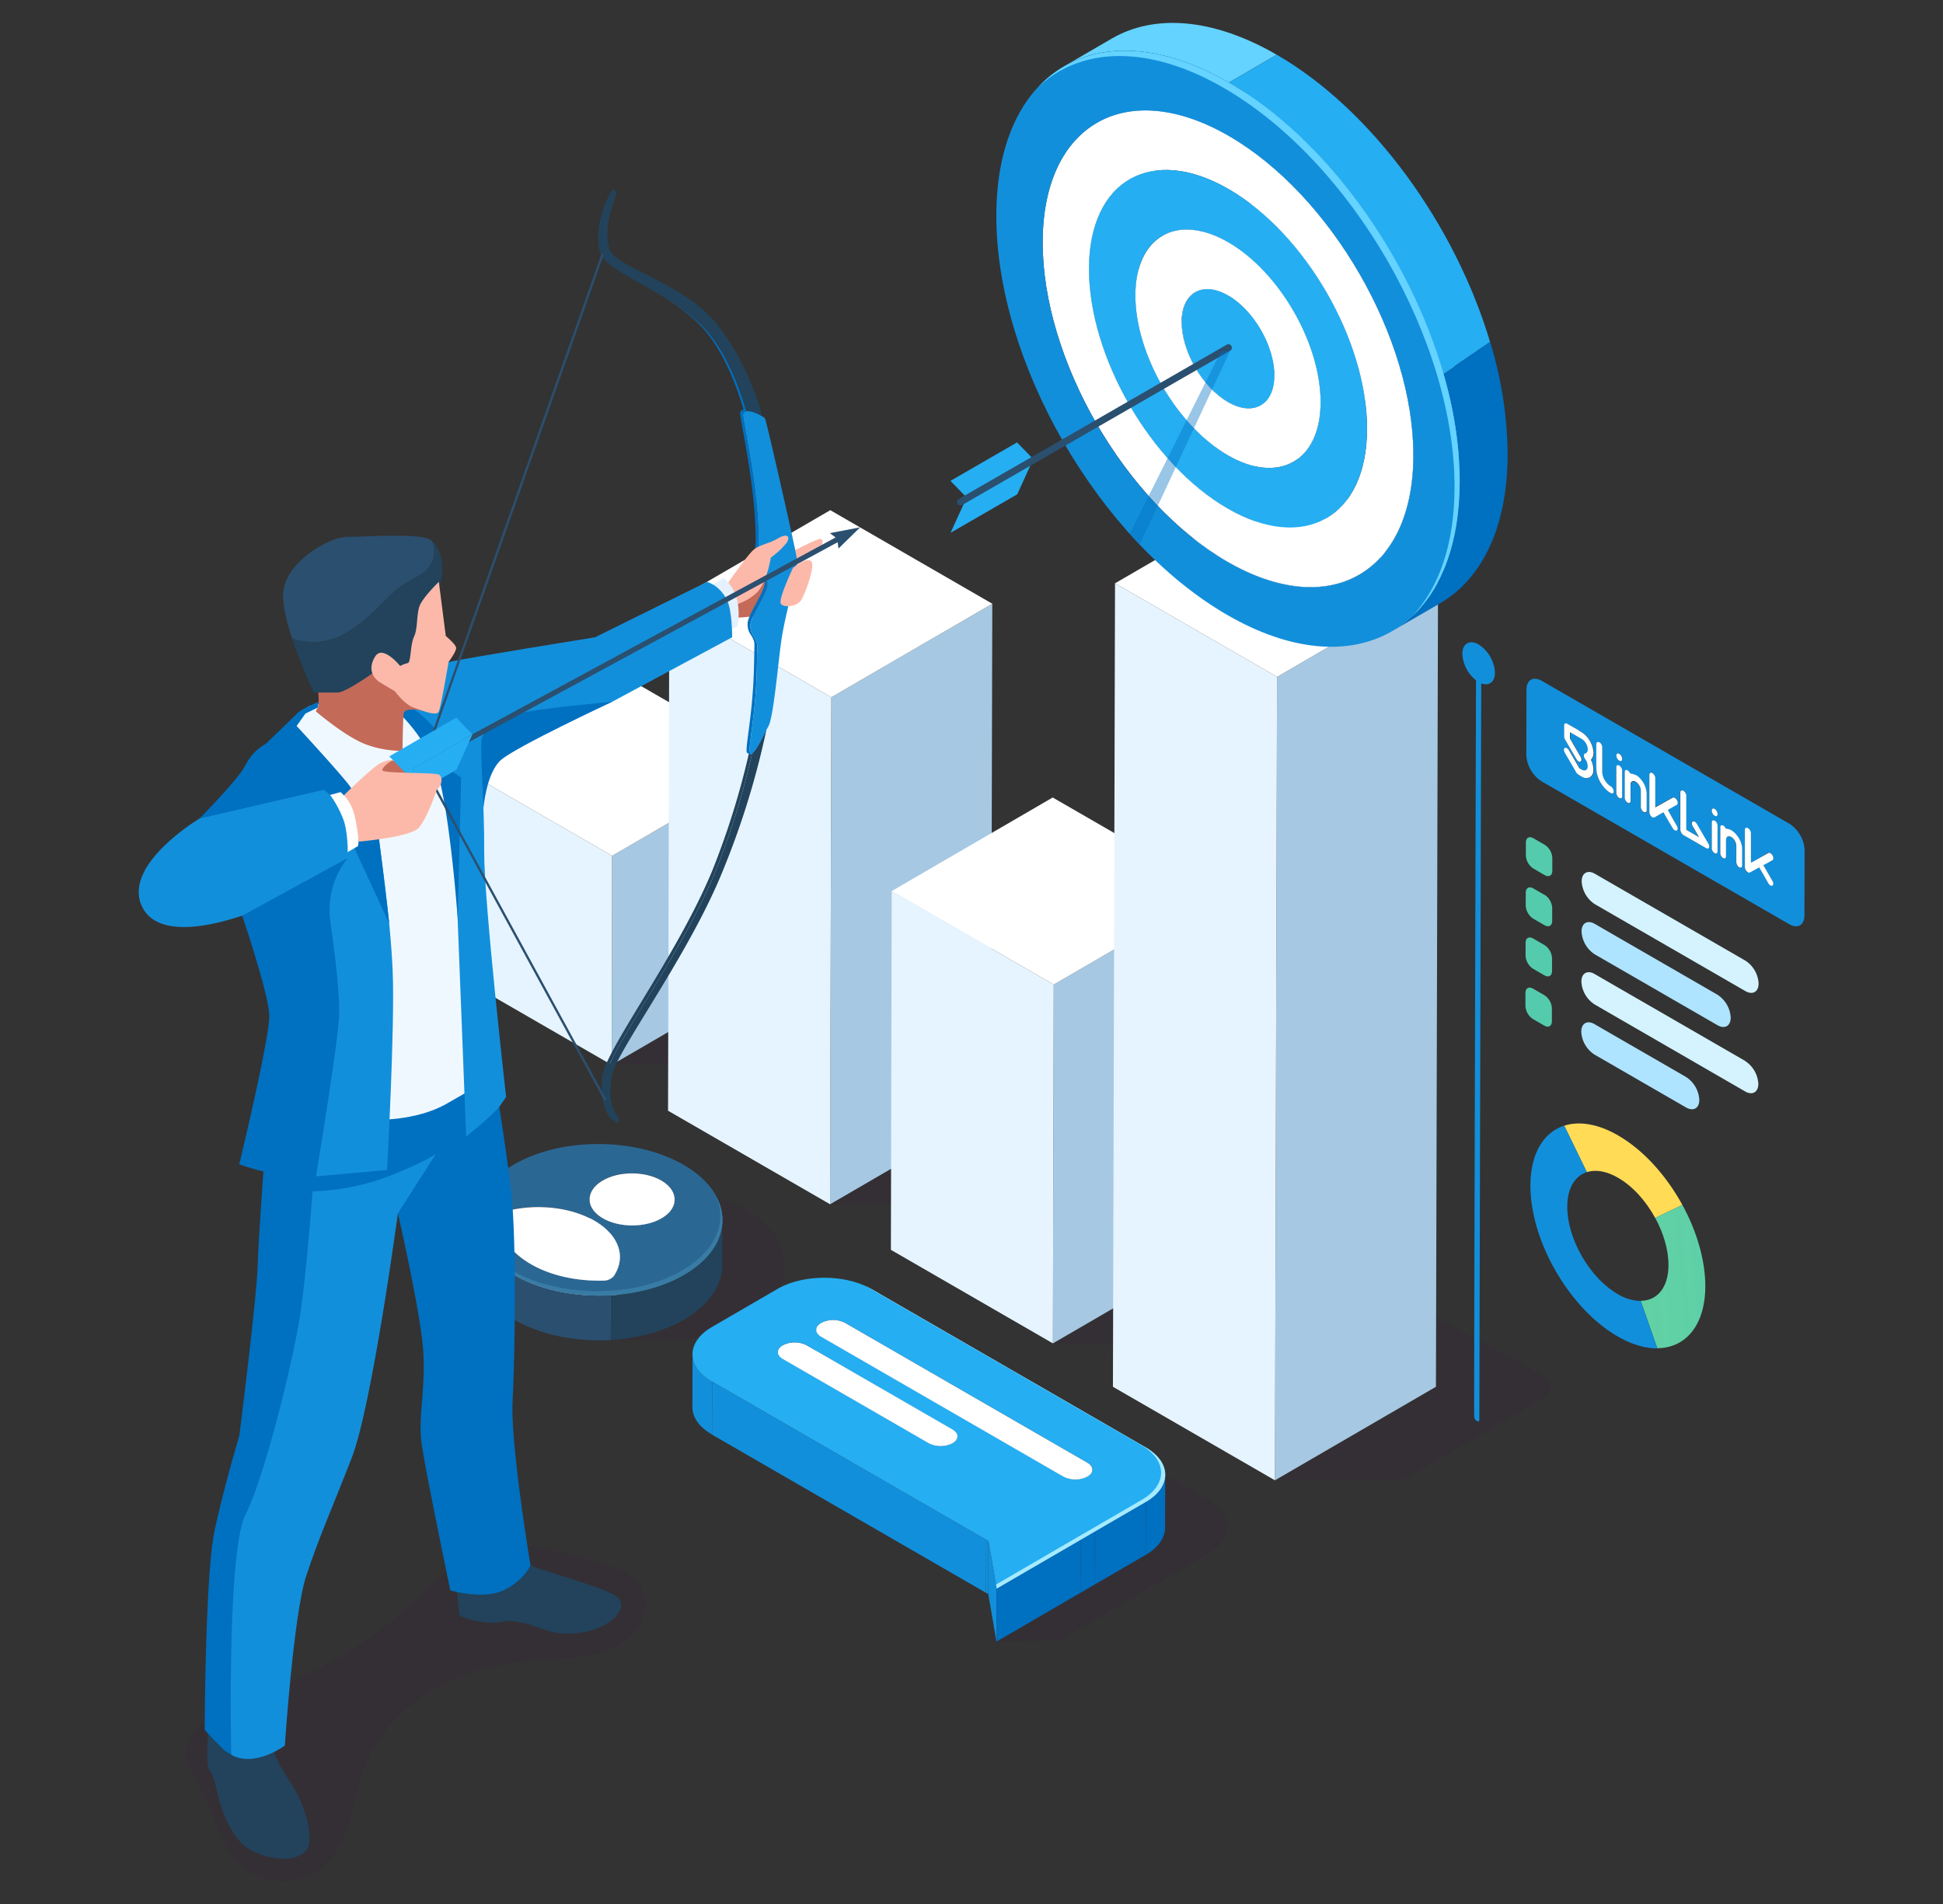 <svg id="Layer_1" data-name="Layer 1" xmlns="http://www.w3.org/2000/svg" xmlns:xlink="http://www.w3.org/1999/xlink" viewBox="0 0 753 738">
  <rect x="0" y="0" width="753" height="738" fill="#333333" stroke="none"/>
  <defs>
    <style>
      .cls-1, .cls-6 {
        fill: #3a273b;
      }

      .cls-1 {
        opacity: 0.25;
      }

      .cls-2 {
        isolation: isolate;
      }

      .cls-3 {
        fill: #a6c8e2;
      }

      .cls-4 {
        fill: #e6f4ff;
      }

      .cls-5 {
        fill: #fff;
      }

      .cls-7 {
        fill: #25aef2;
      }

      .cls-8 {
        fill: #64d3ff;
      }

      .cls-9 {
        fill: #128fdb;
      }

      .cls-10, .cls-11 {
        fill: #0070c0;
      }

      .cls-11 {
        opacity: 0.4;
      }

      .cls-12 {
        fill: #2b4f6f;
      }

      .cls-13 {
        fill: url(#linear-gradient);
      }

      .cls-14 {
        fill: #d4f3ff;
      }

      .cls-15 {
        fill: url(#linear-gradient-2);
      }

      .cls-16 {
        fill: #aee4ff;
      }

      .cls-17 {
        fill: url(#linear-gradient-3);
      }

      .cls-18 {
        fill: url(#linear-gradient-4);
      }

      .cls-19 {
        fill: #ffdb56;
      }

      .cls-20 {
        fill: url(#linear-gradient-5);
      }

      .cls-21 {
        fill: #2b6793;
      }

      .cls-22 {
        fill: #22435b;
      }

      .cls-23 {
        fill: #387ca5;
      }

      .cls-24 {
        fill: #a6eaff;
      }

      .cls-25 {
        fill: #c46a58;
      }

      .cls-26 {
        fill: #fcb9a9;
      }

      .cls-27 {
        fill: #e5f1fe;
      }

      .cls-28 {
        fill: #f0f8ff;
      }
    </style>
    <linearGradient id="linear-gradient" x1="-108.88" y1="332.06" x2="1198.35" y2="332.06" gradientUnits="userSpaceOnUse">
      <stop offset="0" stop-color="#96ea8b"/>
      <stop offset="1" stop-color="#1cb1c8"/>
    </linearGradient>
    <linearGradient id="linear-gradient-2" x1="-108.88" y1="351.48" x2="1198.35" y2="351.48" xlink:href="#linear-gradient"/>
    <linearGradient id="linear-gradient-3" x1="-108.88" y1="370.91" x2="1198.35" y2="370.91" xlink:href="#linear-gradient"/>
    <linearGradient id="linear-gradient-4" x1="-108.88" y1="390.33" x2="1198.35" y2="390.33" xlink:href="#linear-gradient"/>
    <linearGradient id="linear-gradient-5" x1="345.03" y1="521.84" x2="1029.24" y2="460.65" xlink:href="#linear-gradient"/>
  </defs>
  <title>Kaykushal 5</title>
  <g>
    <g>
      <path class="cls-1" d="M468.11,581.06l-106.18-61.3c-10.12-5.85-26.5-5.85-36.56,0l-25.31,14.71c-10.07,5.85-10,15.33.12,21.18l106.17,61.3.34.19-20.53,19.11,24.22-.39,32.52-18.9,5.43-3.16,19.88-11.55C478.29,596.4,478.24,586.91,468.11,581.06Z"/>
      <path class="cls-1" d="M277.67,359.26l-40.61,53.47h42.75l41.87,54h44.05L408,520.66h49.24l36.82,53.07h49.35l55.12-32a4.87,4.87,0,0,0,0-8.43Z"/>
      <g>
        <g class="cls-2">
          <polygon class="cls-3" points="299.61 295.44 299.44 376.48 237.06 412.73 237.22 331.69 299.61 295.44"/>
          <polygon class="cls-4" points="237.22 331.69 237.06 412.73 174.27 376.48 174.43 295.44 237.22 331.69"/>
          <polygon class="cls-5" points="299.61 295.44 237.22 331.69 174.43 295.44 236.81 259.19 299.61 295.44"/>
        </g>
        <g class="cls-2">
          <polygon class="cls-3" points="384.56 233.99 384.07 430.49 321.69 466.74 322.18 270.24 384.56 233.99"/>
          <polygon class="cls-4" points="322.18 270.24 321.69 466.74 258.9 430.49 259.38 233.99 322.18 270.24"/>
          <polygon class="cls-5" points="384.56 233.99 322.18 270.24 259.38 233.99 321.77 197.73 384.56 233.99"/>
        </g>
        <g class="cls-2">
          <polygon class="cls-3" points="470.76 345.34 470.43 484.4 408.05 520.66 408.37 381.6 470.76 345.34"/>
          <polygon class="cls-4" points="408.37 381.6 408.05 520.66 345.26 484.4 345.58 345.35 408.37 381.6"/>
          <polygon class="cls-5" points="470.76 345.34 408.37 381.6 345.58 345.35 407.97 309.09 470.76 345.34"/>
        </g>
        <g class="cls-2">
          <polygon class="cls-3" points="557.3 226.08 556.49 537.48 494.1 573.73 494.92 262.33 557.3 226.08"/>
          <polygon class="cls-4" points="494.92 262.33 494.1 573.73 431.31 537.48 432.12 226.08 494.92 262.33"/>
          <polygon class="cls-5" points="557.3 226.08 494.92 262.33 432.12 226.08 494.51 189.83 557.3 226.08"/>
        </g>
        <g>
          <g class="cls-2">
            <path class="cls-6" d="M422.64,82.9c-.13,45.59,31.92,101.11,71.6,124l-18.56,10.78C436,194.8,404,139.28,404.08,93.69c.06-22.65,8.06-38.59,21-46.08L443.6,36.82C430.7,44.31,422.7,60.25,422.64,82.9Z"/>
            <path class="cls-5" d="M452.07,138.31c9.83,20,25.08,38.08,42.23,48l-18.56,10.78c-17.15-9.9-32.41-27.93-42.23-48Z"/>
            <path class="cls-5" d="M494.3,186.29q2.79,1.61,5.5,2.86l-18.56,10.78q-2.71-1.25-5.5-2.86Z"/>
            <path class="cls-5" d="M499.8,189.15q2.45,1.13,4.83,2L486.07,201.9q-2.38-.84-4.83-2Z"/>
            <path class="cls-6" d="M483.17,157.15a59.28,59.28,0,0,0,11.19,8.51L475.8,176.44a59.28,59.28,0,0,1-11.19-8.51Z"/>
            <path class="cls-6" d="M506.46,170.24,487.91,181a36.4,36.4,0,0,1-12.11-4.59l18.56-10.78A36.39,36.39,0,0,0,506.46,170.24Z"/>
            <path class="cls-5" d="M452.07,138.31,433.51,149.1c-7.22-14.73-11.51-30.56-11.47-45,0-17,6-28.94,15.73-34.56l18.56-10.78c-9.68,5.62-15.68,17.57-15.73,34.56C440.55,107.75,444.84,123.58,452.07,138.31Z"/>
            <path class="cls-6" d="M483.17,157.15l-18.56,10.78c-14.34-13.69-24.67-35.2-24.62-53.51,0-11.33,4-19.29,10.49-23L469,80.6c-6.45,3.74-10.45,11.71-10.49,23C458.5,121.95,468.83,143.45,483.17,157.15Z"/>
            <path class="cls-5" d="M476.51,114c0,11.4,8,25.28,17.9,31L475.86,155.8c-9.92-5.73-17.93-19.61-17.9-31h0L476.51,114Z"/>
            <path class="cls-5" d="M494.42,145c3.72,2.15,7.18,2.84,10,2.27l-18.56,10.78c-2.87.57-6.33-.13-10-2.27Z"/>
            <path class="cls-5" d="M481.43,102.69c-3,1.94-4.9,5.84-4.92,11.31L458,124.78c0-5.47,1.89-9.37,4.92-11.31Z"/>
            <path class="cls-6" d="M494.24,206.92c20,11.52,38,12.6,51.1,5l-18.56,10.78c-13.06,7.58-31.15,6.51-51.1-5Z"/>
            <path class="cls-5" d="M504.63,191.12c10.83,3.83,20.51,3.28,28-1.07l-18.56,10.78c-7.48,4.35-17.17,4.9-28,1.07Z"/>
            <path class="cls-6" d="M506.46,170.24a19.83,19.83,0,0,0,13.44-2.08l-18.56,10.78A19.83,19.83,0,0,1,487.91,181l13.22-7.68,2.67-1.55,1-.61,1-.58A2.38,2.38,0,0,1,506.46,170.24Z"/>
            <path class="cls-5" d="M481.43,102.69c-.49.3-1,.57-1.48.86l-1.47.86-15.6,9.07.32-.19,18.56-10.78Z"/>
            <path class="cls-5" d="M504.46,147.29a8.82,8.82,0,0,0,2.73-1l-18.56,10.78a8.82,8.82,0,0,1-2.73,1l9.28-5.39,2.43-1.41,2.39-1.39,3.4-2A8.33,8.33,0,0,1,504.46,147.29Z"/>
            <path class="cls-6" d="M463.19,113.28l18.56-10.78c3.27-1.9,7.79-1.63,12.78,1.25L476,114.53C471,111.65,466.46,111.38,463.19,113.28Z"/>
            <path class="cls-6" d="M507.2,146.27,488.64,157c3.22-1.87,5.22-5.86,5.24-11.52,0-11.4-8-25.27-17.9-31l18.56-10.78c9.92,5.73,17.93,19.6,17.9,31C512.42,140.41,510.42,144.39,507.2,146.27Z"/>
            <path class="cls-5" d="M476,93.89c19.84,11.45,35.86,39.21,35.8,62s-16.2,32-36,20.54-35.87-39.22-35.8-62S456.2,82.44,476,93.89Zm-.18,61.91c9.92,5.73,18,1.13,18-10.27s-8-25.27-17.9-31-18-1.14-18,10.26,8,25.28,17.9,31"/>
            <path class="cls-5" d="M450.47,91.39,469,80.6c6.53-3.8,15.58-3.26,25.56,2.5L476,93.89C466.05,88.13,457,87.59,450.47,91.39Z"/>
            <path class="cls-5" d="M519.91,168.16l-18.56,10.78c6.45-3.75,10.45-11.72,10.48-23,.06-22.79-16-50.55-35.8-62l18.56-10.78c19.84,11.45,35.86,39.21,35.8,62C530.36,156.44,526.36,164.41,519.91,168.16Z"/>
            <path class="cls-6" d="M532.63,190l-18.56,10.78c9.67-5.62,15.67-17.57,15.72-34.56.1-34.19-23.95-75.83-53.7-93l18.56-10.78c29.75,17.18,53.8,58.82,53.7,93C548.3,172.47,542.3,184.42,532.63,190Z"/>
            <path class="cls-6" d="M437.75,69.5l18.56-10.78c9.8-5.69,23.37-4.89,38.34,3.76L476.09,73.25C461.12,64.61,447.55,63.8,437.75,69.5Z"/>
            <path class="cls-5" d="M476.15,52.61c39.67,22.9,71.73,78.44,71.6,124s-32.4,64-72.07,41.07-71.73-78.43-71.6-124S436.47,29.71,476.15,52.61Zm-.41,144.46c29.75,17.18,54,3.39,54.05-30.81s-23.95-75.83-53.7-93-54-3.39-54.06,30.8,23.95,75.84,53.71,93"/>
            <path class="cls-7" d="M476.09,73.25c29.75,17.18,53.8,58.82,53.7,93s-24.3,48-54.05,30.81-53.8-58.83-53.71-93S446.33,56.07,476.09,73.25Zm-.29,103.18c19.84,11.45,36,2.26,36-20.54s-16-50.55-35.8-62-36-2.26-36,20.53,16,50.56,35.8,62"/>
            <path class="cls-7" d="M476,114.53c9.92,5.73,17.93,19.6,17.9,31s-8.1,16-18,10.27-17.93-19.61-17.9-31S466.06,108.8,476,114.53Z"/>
            <path class="cls-5" d="M425,47.61l18.56-10.78c13.06-7.59,31.15-6.52,51.11,5L476.15,52.61C456.19,41.09,438.1,40,425,47.61Z"/>
            <path class="cls-8" d="M412.32,25.72l18.56-10.78c16.33-9.49,38.94-8.15,63.89,6.26L476.21,32C451.25,17.57,428.64,16.23,412.32,25.72Z"/>
            <path class="cls-5" d="M545.36,211.93,526.8,222.71c12.89-7.49,20.89-23.43,21-46.08.13-45.59-31.93-101.12-71.6-124l18.56-10.78c39.67,22.9,71.73,78.44,71.6,124C566.25,188.5,558.25,204.43,545.36,211.93Z"/>
            <path class="cls-9" d="M476.21,32c49.59,28.63,89.67,98,89.5,155s-40.5,80-90.09,51.34-89.67-98-89.5-155S426.62,3.34,476.21,32Zm-.53,185.73c39.67,22.9,71.94,4.52,72.07-41.07s-31.93-101.12-71.6-124-71.94-4.51-72.07,41.07,31.92,101.11,71.6,124"/>
          </g>
          <g>
            <path class="cls-7" d="M494.77,21.19,476.21,32c37.77,21.81,70,67.27,83.17,112.89l18.09-12.36C564,87.42,532.1,42.75,494.77,21.19Z"/>
            <path class="cls-10" d="M559.38,144.86A151.76,151.76,0,0,1,565.72,187c-.08,28.31-10.08,48.23-26.19,57.6l18.56-10.78c16.12-9.37,26.11-29.29,26.19-57.6a152.88,152.88,0,0,0-6.79-43.72Z"/>
          </g>
          <path class="cls-8" d="M565.72,187c.16-57-39.92-126.4-89.5-155-30.5-17.61-57.49-15.69-73.79,1.65,16.46-15.43,42.5-16.52,71.77.38,49.59,28.63,89.67,98,89.5,155-.06,21.94-6.09,38.84-16.29,49.69C558.83,228,565.65,210.36,565.72,187Z"/>
        </g>
        <g>
          <path class="cls-7" d="M400.44,177.92h0m-6.27-6.46-25.83,14.91,6.27,6.45h0l25.82-14.9-6.27-6.45"/>
          <polyline class="cls-7" points="400.45 177.91 400.44 177.91 374.62 192.82 374.62 192.83 368.4 206.49 394.23 191.58 400.44 177.93 400.44 177.92 400.45 177.91"/>
        </g>
        <g>
          <line class="cls-11" x1="476.08" y1="134.76" x2="372.22" y2="194.56"/>
          <path class="cls-12" d="M475.4,133.6l-91.11,52.46-12.75,7.34a1.34,1.34,0,0,0,1.36,2.32L464,143.26l12.75-7.34a1.34,1.34,0,0,0-1.36-2.32Z"/>
        </g>
        <polygon class="cls-11" points="476.75 135.92 441.65 211.1 437.81 206.92 473.2 136.19 476.75 135.92"/>
      </g>
      <g>
        <path class="cls-9" d="M573.08,249.8c-3.5-2-6.35-.4-6.36,3.62a14.1,14.1,0,0,0,5.3,10.25c0,6.07-.84,281.56-.7,284.93,0,.14,0,.28,0,.41a2.09,2.09,0,0,0,1,1.71c.51.29,1,.21,1-.54,0-8.46.71-284.29.73-285.33,3,1.16,5.3-.51,5.31-4.12a13.92,13.92,0,0,0-6.31-10.94"/>
        <path class="cls-9" d="M664.46,330.64a2.59,2.59,0,0,1-1.08-1.6,1.56,1.56,0,0,1,0-.31v-5c0-1.66,0-3.31,0-5,0-.76.55-1,1.15-.65h0a2.51,2.51,0,0,1,1.1,2q0,4.09,0,8.19c0,.59,0,1.17,0,1.76s-.43,1-1.06.71l-.1-.05m3.28,1.89a2.51,2.51,0,0,1-1.09-1.88q0-4.37,0-8.76c0-.43,0-.85,0-1.29,0-.62.33-.86.81-.76a1.14,1.14,0,0,1,.34.13,2.33,2.33,0,0,1,.89,1.08l0,.05c.5.11,1,.18,1.43.33a4.38,4.38,0,0,1,.84.38,7.49,7.49,0,0,1,2.07,1.89,9.63,9.63,0,0,1,1.89,3.82,6.54,6.54,0,0,1,.18,1.39c0,2.22,0,4.43,0,6.65,0,.7-.56.91-1.14.58a1.82,1.82,0,0,1-.48-.42,2.52,2.52,0,0,1-.64-1.67q0-3.09,0-6.18a4.21,4.21,0,0,0-1.46-3.11,3.27,3.27,0,0,0-.53-.38c-.88-.51-1.69-.31-1.91.62a2.24,2.24,0,0,0-.05.49c0,2.12,0,4.25,0,6.37,0,.82-.5,1-1.13.69l0,0m-40.26-23.25a2.59,2.59,0,0,1-1.14-2.07c0-3.26,0-6.54,0-9.8,0-.53.2-.81.6-.84a1,1,0,0,1,.54.14,2.36,2.36,0,0,1,.72.73,2.12,2.12,0,0,1,.4,1.18c0,1.68,0,3.37,0,5.05v5.06a.65.65,0,0,1-.87.68,1.44,1.44,0,0,1-.25-.12m4.29-9.53c.5.11.94.18,1.4.32a4.17,4.17,0,0,1,.84.37,7.61,7.61,0,0,1,2.05,1.86,9.47,9.47,0,0,1,2,4.27,6.36,6.36,0,0,1,.12,1.14q0,3.22,0,6.4c0,.8-.47,1-1.09.7l-.08,0a2.51,2.51,0,0,1-1.09-1.86q0-3.13,0-6.26a4.33,4.33,0,0,0-2-3.61,1.51,1.51,0,0,0-1.26-.22,1.26,1.26,0,0,0-.74,1.33c0,2.12,0,4.24,0,6.37a.7.7,0,0,1-1.13.66h0a2.45,2.45,0,0,1-1.12-1.94q0-5,0-10c0-.5.32-.82.75-.75a1.06,1.06,0,0,1,.36.13,2.46,2.46,0,0,1,.87,1l.12.2m45.56,38.33a2.14,2.14,0,0,1-.5-.42,2.36,2.36,0,0,1-.67-1.58c0-1.26,0-2.51,0-3.76l0-10.69c0-.76.43-1.08,1.11-.72l.05,0a2.35,2.35,0,0,1,1.1,1.94c0,2.46,0,4.91,0,7.36,0,1.19,0,2.38,0,3.58,0,.1,0,.21,0,.37a.64.64,0,0,0,.17,0c.3-.15.61-.29.9-.46L685,330.6a1,1,0,0,1,1.1-.05l.09.06a2.59,2.59,0,0,1,1,1.81.89.89,0,0,1-.41.88c-.6.33-1.19.68-1.79,1s-1,.53-1.47.79a1.06,1.06,0,0,1-.26,0l1.1,1.89c.85,1.47,1.7,2.93,2.54,4.4.5.87.26,1.9-.41,1.8a1.35,1.35,0,0,1-.49-.17,2.17,2.17,0,0,1-.76-.82l-2.87-5c-.21-.37-.43-.73-.67-1.12a3,3,0,0,0-.32.14l-2,1.12c-.45.25-.9.5-1.36.72a.71.71,0,0,1-.69-.07M627.57,294.8h0a2.44,2.44,0,0,1-1.15-2c0-.72.48-1,1.12-.67h0a2.41,2.41,0,0,1,1.12,2c.06.66-.46,1-1.09.66m36.94,21.32a2.43,2.43,0,0,1-1.11-2,.68.68,0,0,1,1.08-.68l0,0a2.43,2.43,0,0,1,1.15,2c0,.72-.49,1-1.13.65h0m-24.2.57a2.55,2.55,0,0,1-1-1.49,2.36,2.36,0,0,1-.09-.66q0-7.13,0-14.25c0-.81.48-1,1.13-.74l.07,0a2.76,2.76,0,0,1,1.05,1.63,4.89,4.89,0,0,1,0,.65l0,10.55v.43a1.82,1.82,0,0,0,.23-.07l1.09-.61,5.35-3a.83.83,0,0,1,.88,0,1.82,1.82,0,0,1,.32.25,2.55,2.55,0,0,1,.79,1.32c.13.56,0,.94-.28,1.12-1.11.64-2.23,1.27-3.34,1.9a.78.78,0,0,1-.24.06l.11.08c.57,1,1.13,2.06,1.71,3.08s1.25,2.13,1.83,3.22c.37.69.28,1.43-.12,1.64a.81.81,0,0,1-.78-.09,2.22,2.22,0,0,1-.7-.68c-.1-.15-.2-.3-.29-.45-1.06-1.83-2.12-3.65-3.17-5.48a.71.71,0,0,0-.21-.27.2.2,0,0,0-.22,0c-1.09.63-2.18,1.25-3.27,1.87a.86.86,0,0,1-.88-.06m12.14,7a2.67,2.67,0,0,1-1.29-2.24c0-4.77,0-9.55,0-14.33,0-.73.52-1,1.15-.66h0a2.61,2.61,0,0,1,1.09,1.82c0,.17,0,.33,0,.5l0,12.44c0,.38,0,.38.32.56l4.33,2.5.26.15,0-.06-.17-.32-1.73-3c-.15-.25-.31-.49-.46-.74-.47-.79-.53-1.67,0-1.95a.77.77,0,0,1,.73.09,2.53,2.53,0,0,1,.86.93l4,6.86c.16.27.32.54.47.81.59,1.08.26,2-.53,1.81a1.8,1.8,0,0,1-.47-.21l-3.23-1.86-5.38-3.1h0M624,307.24a6.31,6.31,0,0,1-.59-.39,11.2,11.2,0,0,1-2.39-2.49,11.91,11.91,0,0,1-2.26-5.51,18.71,18.71,0,0,1-.09-2c0-1.23,0-2.44,0-3.65,0-1.57,0-3.15,0-4.72,0-.86.5-1,1.09-.78l.08,0a2.53,2.53,0,0,1,1.1,1.85c0,.22,0,.46,0,.67,0,3,0,6,0,9a6.58,6.58,0,0,0,1.39,3.8,6.06,6.06,0,0,0,1.79,1.7,2.51,2.51,0,0,1,1.2,1.73c.14.78-.21,1.29-.82,1.07a3.53,3.53,0,0,1-.54-.26m-12.16-12.1a2.11,2.11,0,0,1-.73-.73l-4.53-7.79a2.06,2.06,0,0,1-.32-1c0-1.49,0-3,0-4.48,0-.68.55-.95,1.14-.6l3,1.71,1.62.93,1.08.63a9.16,9.16,0,0,1,3.12,3.2,9.72,9.72,0,0,1,1.47,4.13,3.9,3.9,0,0,1-.84,3.25c-.09.09-.07.17,0,.35a8.07,8.07,0,0,1,.84,4.12,2.9,2.9,0,0,1-1.21,2.32,2.86,2.86,0,0,1-3,0c-.28-.14-.56-.29-.85-.46s-.7-.42-1-.65a2.38,2.38,0,0,1-.58-.7c-1-1.62-1.88-3.25-2.82-4.87-.51-.88-1-1.75-1.54-2.63s-.52-1.87.14-2a.85.85,0,0,1,.6.13,2.71,2.71,0,0,1,.93,1l3.74,6.48a1.38,1.38,0,0,0,.49.55l.07,0c.32.15.65.37,1,.5a1.29,1.29,0,0,0,1.82-1.11,4.5,4.5,0,0,0-.94-3.17c-.68-1-.66-2,0-2.19s1-.71,1-1.65a5.11,5.11,0,0,0-2.29-3.94l-1.74-1-2.61-1.51c-.21-.12-.27-.09-.27.16,0,.65,0,1.29,0,1.92a1,1,0,0,0,.16.52l3.91,6.72c.58,1,.49,1.93-.21,2a.87.87,0,0,1-.53-.15m81.58,24.12-96-55.4c-3.25-1.88-5.9-.37-5.91,3.37l-.07,25.38a12.94,12.94,0,0,0,5.87,10.17l96,55.4c3.25,1.88,5.9.37,5.91-3.37l.07-25.38a13,13,0,0,0-5.87-10.17"/>
        <path class="cls-5" d="M611.94,283.13l-1.62-.93-3-1.71c-.59-.34-1.13-.07-1.14.6,0,1.49,0,3,0,4.48a2.06,2.06,0,0,0,.32,1l4.53,7.79a2.11,2.11,0,0,0,.73.73.87.87,0,0,0,.53.15c.69-.09.79-1,.21-2l-3.91-6.72a1,1,0,0,1-.16-.52c0-.64,0-1.27,0-1.92,0-.24.06-.28.27-.16l2.61,1.51,1.74,1a5.11,5.11,0,0,1,2.29,3.94c0,.93-.34,1.46-1,1.65s-.7,1.21,0,2.19a4.5,4.5,0,0,1,.94,3.17,1.29,1.29,0,0,1-1.82,1.11c-.32-.13-.65-.34-1-.5l-.07,0a1.38,1.38,0,0,1-.49-.55l-3.74-6.48a2.71,2.71,0,0,0-.93-1,.85.85,0,0,0-.6-.13c-.66.16-.71,1-.14,2s1,1.75,1.54,2.63c.94,1.62,1.87,3.25,2.82,4.87a2.38,2.38,0,0,0,.58.7c.35.23.7.44,1,.65s.57.32.85.46a2.86,2.86,0,0,0,3,0,2.9,2.9,0,0,0,1.21-2.32,8.07,8.07,0,0,0-.84-4.12c-.08-.18-.1-.26,0-.35a3.9,3.9,0,0,0,.84-3.25,9.72,9.72,0,0,0-1.47-4.13,9.16,9.16,0,0,0-3.12-3.2l-1.08-.63"/>
        <path class="cls-5" d="M640.41,299.58l-.07,0c-.65-.3-1.13-.07-1.13.74q0,7.12,0,14.25a2.36,2.36,0,0,0,.09.66,2.55,2.55,0,0,0,1,1.49.86.86,0,0,0,.88.06c1.09-.62,2.19-1.24,3.27-1.87a.2.2,0,0,1,.22,0,.71.71,0,0,1,.21.27c1,1.83,2.11,3.66,3.17,5.48.09.15.19.3.29.45a2.22,2.22,0,0,0,.7.68.81.81,0,0,0,.78.09c.4-.21.49-.94.12-1.64-.58-1.09-1.22-2.14-1.83-3.22s-1.14-2.06-1.71-3.08l-.11-.08a.78.78,0,0,0,.24-.06c1.12-.63,2.23-1.26,3.34-1.9.31-.18.41-.56.28-1.12a2.55,2.55,0,0,0-.79-1.32,1.82,1.82,0,0,0-.32-.25.83.83,0,0,0-.88,0l-5.35,3-1.09.61a1.82,1.82,0,0,1-.23.07v-.43l0-10.55a4.89,4.89,0,0,0,0-.65,2.76,2.76,0,0,0-1.05-1.63"/>
        <path class="cls-5" d="M677.38,320.94l-.05,0c-.68-.36-1.11,0-1.11.72l0,10.69c0,1.26,0,2.5,0,3.76a2.36,2.36,0,0,0,.67,1.58,2.14,2.14,0,0,0,.5.42.71.71,0,0,0,.69.07c.46-.22.91-.47,1.36-.72l2-1.12a3,3,0,0,1,.32-.14c.24.4.46.76.67,1.12l2.87,5a2.17,2.17,0,0,0,.76.82,1.35,1.35,0,0,0,.49.17c.67.1.91-.93.41-1.8-.84-1.47-1.7-2.94-2.54-4.4l-1.1-1.89a1.06,1.06,0,0,0,.26,0c.49-.26,1-.52,1.47-.79s1.18-.68,1.79-1a.89.89,0,0,0,.41-.88,2.59,2.59,0,0,0-1-1.81l-.09-.06a1,1,0,0,0-1.1.05l-5.43,3.08c-.29.16-.6.31-.9.46a.64.64,0,0,1-.17,0c0-.15,0-.26,0-.37,0-1.19,0-2.38,0-3.58,0-2.45,0-4.9,0-7.36a2.35,2.35,0,0,0-1.1-1.94"/>
        <path class="cls-5" d="M652.36,306.47c-.63-.37-1.15-.07-1.15.66,0,4.78,0,9.57,0,14.33a2.67,2.67,0,0,0,1.29,2.24h0l5.38,3.1,3.23,1.86a1.8,1.8,0,0,0,.47.21c.79.18,1.11-.74.53-1.81-.15-.27-.31-.54-.47-.81l-4-6.86a2.53,2.53,0,0,0-.86-.93.77.77,0,0,0-.73-.09c-.55.28-.49,1.16,0,1.95.15.25.31.49.46.74l1.73,3,.17.32,0,.06-.26-.15-4.33-2.5c-.32-.18-.32-.18-.32-.56l0-12.44c0-.16,0-.33,0-.5a2.61,2.61,0,0,0-1.09-1.82h0"/>
        <path class="cls-5" d="M634,300.45a4.17,4.17,0,0,0-.84-.37c-.46-.14-.9-.21-1.4-.32l-.12-.2a2.46,2.46,0,0,0-.87-1,1.06,1.06,0,0,0-.36-.13c-.43-.06-.75.25-.75.75q0,5,0,10a2.45,2.45,0,0,0,1.12,1.94h0a.7.7,0,0,0,1.13-.66c0-2.14,0-4.26,0-6.37a1.26,1.26,0,0,1,.74-1.33,1.51,1.51,0,0,1,1.26.22,4.33,4.33,0,0,1,2,3.61q0,3.14,0,6.26a2.51,2.51,0,0,0,1.09,1.86l.08,0c.62.3,1.08.1,1.09-.7q0-3.19,0-6.4a6.36,6.36,0,0,0-.12-1.14,9.47,9.47,0,0,0-2-4.27,7.61,7.61,0,0,0-2.05-1.86"/>
        <path class="cls-5" d="M667.84,320a1.14,1.14,0,0,0-.34-.13c-.48-.1-.83.13-.81.76,0,.44,0,.86,0,1.29q0,4.38,0,8.76a2.51,2.51,0,0,0,1.09,1.88l0,0c.63.33,1.12.13,1.13-.69,0-2.12,0-4.25,0-6.37A2.24,2.24,0,0,1,669,325c.22-.93,1-1.13,1.91-.62a3.27,3.27,0,0,1,.53.38,4.21,4.21,0,0,1,1.46,3.11q0,3.09,0,6.18a2.52,2.52,0,0,0,.64,1.67,1.82,1.82,0,0,0,.48.42c.57.33,1.13.12,1.14-.58,0-2.22,0-4.43,0-6.65a6.54,6.54,0,0,0-.18-1.39,9.63,9.63,0,0,0-1.89-3.82,7.49,7.49,0,0,0-2.07-1.89,4.38,4.38,0,0,0-.84-.38c-.47-.15-.93-.22-1.43-.33l0-.05a2.33,2.33,0,0,0-.89-1.08"/>
        <path class="cls-5" d="M619.81,287.68l-.08,0c-.58-.26-1.08-.08-1.09.78,0,1.57,0,3.15,0,4.72,0,1.22,0,2.43,0,3.65a18.71,18.71,0,0,0,.09,2,11.91,11.91,0,0,0,2.26,5.51,11.2,11.2,0,0,0,2.39,2.49,6.31,6.31,0,0,0,.59.39,3.53,3.53,0,0,0,.54.26c.61.22,1-.29.82-1.07a2.51,2.51,0,0,0-1.2-1.73,6.06,6.06,0,0,1-1.79-1.7,6.58,6.58,0,0,1-1.39-3.8c0-3,0-6,0-9,0-.22,0-.45,0-.67a2.53,2.53,0,0,0-1.1-1.85"/>
        <path class="cls-5" d="M627.53,296.7a1,1,0,0,0-.54-.14c-.4,0-.6.31-.6.84,0,3.27,0,6.54,0,9.8a2.59,2.59,0,0,0,1.14,2.07,1.44,1.44,0,0,0,.25.12.65.65,0,0,0,.87-.68v-5.06c0-1.69,0-3.37,0-5.05a2.12,2.12,0,0,0-.4-1.18,2.36,2.36,0,0,0-.72-.73"/>
        <path class="cls-5" d="M664.54,318.08h0c-.59-.34-1.15-.1-1.15.65,0,1.67,0,3.32,0,5v5a1.56,1.56,0,0,0,0,.31,2.59,2.59,0,0,0,1.08,1.6l.1.05c.63.29,1.05,0,1.06-.71s0-1.17,0-1.76q0-4.09,0-8.19a2.51,2.51,0,0,0-1.1-2"/>
        <path class="cls-5" d="M627.53,292.15h0c-.64-.36-1.14-.05-1.12.67a2.44,2.44,0,0,0,1.15,2h0c.63.36,1.14,0,1.09-.66a2.41,2.41,0,0,0-1.12-2"/>
        <path class="cls-5" d="M664.48,313.48a.68.68,0,0,0-1.08.68,2.43,2.43,0,0,0,1.11,2h0c.64.36,1.14.06,1.13-.65a2.43,2.43,0,0,0-1.15-2l0,0"/>
        <path class="cls-13" d="M598.67,327.43l-4.39-2.54c-1.62-.93-2.93-.18-2.94,1.68v5a6.44,6.44,0,0,0,2.92,5.06l4.39,2.54c1.62.93,2.93.18,2.94-1.68v-5a6.44,6.44,0,0,0-2.92-5.06"/>
        <path class="cls-14" d="M676.43,372.33l-58.32-33.67c-2.83-1.64-5.13-.32-5.14,2.93a11.26,11.26,0,0,0,5.11,8.85l58.32,33.67c2.83,1.64,5.13.32,5.14-2.93a11.26,11.26,0,0,0-5.11-8.85"/>
        <path class="cls-15" d="M598.62,346.86l-4.39-2.54c-1.62-.93-2.93-.18-2.94,1.68V351a6.44,6.44,0,0,0,2.92,5.06l4.39,2.54c1.62.93,2.93.18,2.94-1.68v-5.05a6.44,6.44,0,0,0-2.92-5.06"/>
        <path class="cls-16" d="M665.61,385.54l-47.55-27.46c-2.83-1.64-5.13-.32-5.14,2.93a11.27,11.27,0,0,0,5.11,8.86l47.55,27.46c2.83,1.64,5.14.32,5.15-2.93a11.27,11.27,0,0,0-5.11-8.85"/>
        <path class="cls-17" d="M598.56,366.28l-4.39-2.54c-1.62-.93-2.93-.18-2.94,1.68v5a6.44,6.44,0,0,0,2.92,5.06l4.39,2.54c1.62.93,2.93.18,2.94-1.68v-5a6.44,6.44,0,0,0-2.92-5.06"/>
        <path class="cls-14" d="M676.32,411.18,618,377.51c-2.83-1.64-5.13-.32-5.14,2.93a11.26,11.26,0,0,0,5.11,8.85L676.29,423c2.83,1.64,5.13.32,5.14-2.93a11.26,11.26,0,0,0-5.11-8.85"/>
        <path class="cls-18" d="M598.51,385.71l-4.39-2.54c-1.62-.93-2.93-.18-2.94,1.68v5.05a6.44,6.44,0,0,0,2.92,5.06l4.39,2.54c1.62.93,2.93.18,2.94-1.68v-5.05a6.44,6.44,0,0,0-2.92-5.06"/>
        <path class="cls-16" d="M653.45,417.43l-35.5-20.5c-2.83-1.64-5.13-.32-5.14,2.94a11.27,11.27,0,0,0,5.11,8.85l35.5,20.5c2.83,1.63,5.14.32,5.14-2.93a11.27,11.27,0,0,0-5.11-8.86"/>
        <path class="cls-19" d="M627.11,440.07c-7.88-4.55-15.13-5.64-20.9-3.79l8.76,18c3.34-1.07,7.53-.45,12.09,2.18,5.7,3.29,10.82,9,14.39,15.57L652,467c-6.17-11.28-15-21.22-24.87-26.91"/>
        <path class="cls-20" d="M652,467,641.45,472c3.22,5.88,5.17,12.38,5.16,18.28,0,8.77-4.4,13.84-10.77,13.89l6.43,18.37c11-.1,18.57-8.87,18.62-24,0-10.19-3.35-21.43-8.91-31.59"/>
        <path class="cls-9" d="M606.21,436.28c-7.94,2.55-13.06,10.71-13.1,23.16-.06,21.5,15.06,47.7,33.78,58.5,5.53,3.19,10.76,4.68,15.38,4.65l-6.43-18.37a17.76,17.76,0,0,1-8.9-2.68c-10.83-6.25-19.58-21.41-19.55-33.86,0-7.21,3-11.92,7.58-13.4l-8.76-18"/>
      </g>
      <g>
        <path class="cls-1" d="M290,469.28c-18.78-11.46-49.13-11.46-67.79,0s-18.56,30,.22,41.51a49.8,49.8,0,0,0,5.27,2.78v5.79h27c12.82.27,25.76-2.58,35.51-8.57C308.9,499.33,308.8,480.75,290,469.28Z"/>
        <g class="cls-2">
          <path class="cls-6" d="M256.56,475.07a22.85,22.85,0,0,0-11.68-3q0-8.68,0-17.35a22.85,22.85,0,0,1,11.68,3Z"/>
          <path class="cls-6" d="M261.42,482.26c0-2.6-1.61-5.21-4.86-7.19l0-17.35c3.25,2,4.87,4.59,4.86,7.19Z"/>
          <path class="cls-6" d="M233.22,475.07c-3.19,2-4.78,4.53-4.79,7.1l0-17.35c0-2.57,1.6-5.14,4.79-7.1a22.68,22.68,0,0,1,11.65-3q0,8.68,0,17.35A22.68,22.68,0,0,0,233.22,475.07Z"/>
          <path class="cls-6" d="M193.56,489.25q0,.4,0,.79l0-17.35q0-.4,0-.79a3,3,0,0,1,2.28-2.4q0,8.68,0,17.35A3,3,0,0,0,193.56,489.25Z"/>
          <path class="cls-5" d="M261.47,464.91l0,17.35c0,2.57-1.6,5.14-4.79,7.09-6.41,3.94-16.89,3.94-23.34,0-3.25-2-4.87-4.59-4.86-7.19l0-17.35c0,2.6,1.61,5.21,4.86,7.19,6.45,3.94,16.93,3.94,23.34,0C259.87,470,261.46,467.48,261.47,464.91Z"/>
          <path class="cls-6" d="M196.45,486.65a6.08,6.08,0,0,0-.61.19q0-8.68,0-17.35a6.08,6.08,0,0,1,.61-.19c11.43-2.9,25.13-1.51,34.45,4.18,6.21,3.79,9.31,8.78,9.3,13.76l0,17.35c0-5-3.09-10-9.3-13.76C221.58,485.14,207.88,483.75,196.45,486.65Z"/>
          <path class="cls-5" d="M240.24,487.23l0,17.35a13.14,13.14,0,0,1-2.36,7.32,5.3,5.3,0,0,1-4.22,1.78c-10.34.24-20.82-2-28.73-6.87-7.58-4.62-11.35-10.71-11.34-16.78l0-17.35c0,6.07,3.76,12.15,11.34,16.78,7.9,4.82,18.39,7.11,28.73,6.87a5.3,5.3,0,0,0,4.22-1.78A13.14,13.14,0,0,0,240.24,487.23Z"/>
          <path class="cls-21" d="M265.85,452c18.78,11.46,18.88,30,.22,41.51s-49,11.46-67.79,0-18.88-30-.22-41.51S247.07,440.57,265.85,452Zm-32.19,44.3a5.3,5.3,0,0,0,4.22-1.78c4.7-7,2.38-15.39-6.94-21.08s-23-7.08-34.45-4.18c-1.71.43-2.83,1.46-2.89,2.59-.36,6.33,3.41,12.74,11.32,17.57s18.39,7.11,28.73,6.87m22.95-38.62c-6.45-3.94-16.92-3.94-23.33,0s-6.38,10.35.07,14.29,16.93,3.94,23.34,0,6.38-10.35-.08-14.29"/>
          <path class="cls-5" d="M256.6,457.71c6.45,3.94,6.49,10.35.08,14.29s-16.89,3.94-23.34,0-6.48-10.35-.07-14.29S250.15,453.77,256.6,457.71Z"/>
          <path class="cls-5" d="M230.94,473.48c9.32,5.69,11.63,14.07,6.94,21.08a5.3,5.3,0,0,1-4.22,1.78c-10.34.24-20.82-2-28.73-6.87s-11.68-11.24-11.32-17.57c.06-1.13,1.18-2.16,2.89-2.59C207.93,466.4,221.63,467.79,230.94,473.48Z"/>
        </g>
        <g>
          <path class="cls-22" d="M266.07,493.54c-8.2,5-18.65,7.86-29.39,8.47v17.35c10.72-.62,21.16-3.44,29.34-8.47,9.27-5.7,13.91-13.15,13.93-20.61l0-17.35C280,480.4,275.34,487.85,266.07,493.54Z"/>
          <path class="cls-12" d="M198.28,493.55c-9.45-5.77-14.17-13.34-14.15-20.9l0,17.35c0,7.56,4.7,15.13,14.15,20.9,10.54,6.43,24.73,9.25,38.45,8.47V502C223,502.79,208.81,500,198.28,493.55Z"/>
        </g>
        <path class="cls-23" d="M277.7,463.9c4,9.68-.1,20.37-12.43,27.94-18.66,11.46-49,11.46-67.79,0-5.64-3.44-9.58-7.53-11.85-11.86,2.07,5,6.28,9.68,12.65,13.57,18.78,11.46,49.14,11.46,67.79,0C279.13,485.52,283,474,277.7,463.9Z"/>
      </g>
      <g class="cls-2">
        <path class="cls-6" d="M318.26,512.72q0,7.8,0,15.59,0-7.79,0-15.59Z"/>
        <path class="cls-6" d="M318.2,533.25a3.25,3.25,0,0,0-1.9,2.66l.06-20.53a3.25,3.25,0,0,1,1.9-2.66q0,10.26-.06,20.53,0-10.26.06-20.53a10.2,10.2,0,0,1,9.26,0l-.06,20.53A10.2,10.2,0,0,0,318.2,533.25Z"/>
        <path class="cls-5" d="M316.3,535.91l.06-20.53a3.28,3.28,0,0,0,1.93,2.7l-.06,20.53A3.28,3.28,0,0,1,316.3,535.91Z"/>
        <path class="cls-6" d="M303.28,541.92a3.25,3.25,0,0,0-1.9,2.66l.06-20.53a3.25,3.25,0,0,1,1.9-2.66q0,10.26-.06,20.53,0-10.26.06-20.53a10.21,10.21,0,0,1,9.26,0l-.06,20.53A10.21,10.21,0,0,0,303.28,541.92Z"/>
        <path class="cls-5" d="M301.38,544.58l.06-20.53a3.27,3.27,0,0,0,1.93,2.7l-.06,20.53A3.27,3.27,0,0,1,301.38,544.58Z"/>
        <path class="cls-9" d="M268.34,545.38l.06-20.53c0,3.86,2.54,7.72,7.63,10.66L276,556C270.87,553.1,268.32,549.24,268.34,545.38Z"/>
        <polygon class="cls-6" points="421.38 566.91 421.32 587.44 327.46 533.25 327.52 512.72 421.38 566.91"/>
        <polygon class="cls-5" points="412.15 572.27 412.09 592.8 318.23 538.61 318.29 518.08 412.15 572.27"/>
        <polygon class="cls-6" points="369.14 554.02 369.08 574.55 312.55 541.91 312.61 521.38 369.14 554.02"/>
        <path class="cls-6" d="M371,577.25a3.27,3.27,0,0,0-1.93-2.7l.06-20.53a3.27,3.27,0,0,1,1.93,2.7Z"/>
        <polygon class="cls-5" points="359.91 559.39 359.85 579.92 303.31 547.28 303.37 526.75 359.91 559.39"/>
        <path class="cls-5" d="M371.07,556.72,371,577.25a3.26,3.26,0,0,1-1.91,2.67,10.21,10.21,0,0,1-9.26,0l.06-20.53a10.21,10.21,0,0,0,9.26,0A3.26,3.26,0,0,0,371.07,556.72Z"/>
        <path class="cls-5" d="M369.14,554c2.57,1.48,2.57,3.88,0,5.37a10.21,10.21,0,0,1-9.26,0l-56.54-32.64c-2.57-1.48-2.57-3.88,0-5.36a10.21,10.21,0,0,1,9.26,0Z"/>
        <path class="cls-6" d="M423.32,569.62l-.06,20.53a3.28,3.28,0,0,0-1.94-2.71l.06-20.53A3.28,3.28,0,0,1,423.32,569.62Z"/>
        <path class="cls-5" d="M423.32,569.62l-.06,20.53a3.25,3.25,0,0,1-1.9,2.66,10.21,10.21,0,0,1-9.26,0l.06-20.53a10.21,10.21,0,0,0,9.26,0A3.25,3.25,0,0,0,423.32,569.62Z"/>
        <path class="cls-10" d="M451.58,571.59l-.06,20.53c0,3.81-2.51,7.61-7.51,10.51l.06-20.53C449.06,579.2,451.57,575.4,451.58,571.59Z"/>
        <path class="cls-7" d="M443.95,560.93c10.13,5.85,10.18,15.33.12,21.18l-19.88,11.55-5.43,3.16-32.52,18.9-3.17-18.43-.87-.47L276,535.51c-10.12-5.85-10.18-15.33-.12-21.18l25.31-14.71c10.06-5.85,26.43-5.85,36.56,0Zm-31.8,11.35a10.21,10.21,0,0,0,9.26,0c2.55-1.48,2.53-3.88,0-5.37l-93.86-54.19a10.2,10.2,0,0,0-9.26,0c-2.55,1.48-2.54,3.88,0,5.36l93.86,54.19m-52.24-12.88a10.21,10.21,0,0,0,9.26,0c2.55-1.48,2.54-3.88,0-5.37l-56.54-32.64a10.21,10.21,0,0,0-9.26,0c-2.54,1.48-2.54,3.88,0,5.36l56.54,32.64"/>
        <path class="cls-5" d="M421.38,566.91c2.57,1.48,2.59,3.88,0,5.37a10.21,10.21,0,0,1-9.26,0l-93.86-54.19c-2.57-1.48-2.58-3.88,0-5.36a10.2,10.2,0,0,1,9.26,0Z"/>
        <polygon class="cls-10" points="444.07 582.1 444.01 602.63 424.13 614.18 424.19 593.65 444.07 582.1"/>
        <polygon class="cls-10" points="424.19 593.65 424.13 614.18 418.7 617.34 418.76 596.81 424.19 593.65"/>
        <polygon class="cls-9" points="382.2 596.81 382.14 617.34 275.97 556.04 276.02 535.51 382.2 596.81"/>
        <path class="cls-9" d="M383.07,597.28,383,617.81l-.87-.47.06-20.53Z"/>
        <polygon class="cls-9" points="386.24 615.71 386.18 636.24 383.01 617.81 383.07 597.28 386.24 615.71"/>
        <polygon class="cls-10" points="418.76 596.81 418.7 617.34 386.18 636.24 386.24 615.71 418.76 596.81"/>
      </g>
      <path class="cls-24" d="M443.95,560.93l-106.18-61.3c-.74-.43-1.53-.82-2.33-1.18.24.13.49.24.72.38l106.18,61.3c10.13,5.85,10.18,15.33.12,21.18l-19.88,11.55L417.15,596,386,614.13l.27,1.58,32.52-18.9,5.43-3.16,19.88-11.55C454.12,576.26,454.08,566.78,443.95,560.93Z"/>
    </g>
    <g>
      <path class="cls-1" d="M108.1,729.08a25,25,0,0,0,19.37-7.69c8.67-9.21,9-23.23,13.29-35.12,4.72-13.05,14.63-23.9,26.54-31s25.72-10.7,39.56-11.73c13.42-1,28.65-.33,38.13-9.88,4.41-4.45,6.83-11.42,4.28-17.14-2.62-5.88-9.32-8.61-15.47-10.51q-10-3.1-20.27-5.28c-7.56-1.6-15.44-2.81-23-1.06-12.33,2.87-21.37,13-30.67,21.57a163.39,163.39,0,0,1-54,33.12c-12.8,4.74-42.24,14.16-31.3,32.95,4.73,8.12,7.54,15.61,11.1,24.29C89.63,721.13,97.38,728.45,108.1,729.08Z"/>
      <g>
        <path class="cls-25" d="M284.5,239.47s10.75-.45,13.92-2.12,7.65-7.38,7.65-7.38L300.48,220l-8.31,2.23-7,10.39Z"/>
        <path class="cls-26" d="M305.54,214.56s10.81-5.7,12.26-5.7,1.12,2.12,0,3.46-9.95,6-9.95,6Z"/>
        <g class="cls-2">
          <path class="cls-10" d="M290.38,291.4c1.72-1.44,3.84-5.93,5.52-9.11l1.09.63c-1.68,3.18-3.8,7.67-5.52,9.11Z"/>
          <path class="cls-22" d="M276.06,337.38a306,306,0,0,0,14.32-46l1.09.63a306,306,0,0,1-14.32,46c-13.73,33.24-41.68,69.68-42.66,80-1,10.66,2.22,15.61,4.13,16.72l-1.09-.63c-1.91-1.11-5.14-6.06-4.13-16.72C234.38,407.06,262.34,370.62,276.06,337.38Z"/>
          <path class="cls-22" d="M297,282.92a316.48,316.48,0,0,1-17.37,55.77c-13.3,32.34-40.88,69.12-42.48,78.1-2.34,13.19,2.77,15.29,2.78,17.57a.58.58,0,0,1-.26.55c-1.23.71-6.42-3.75-5.18-16.89,1-10.33,28.94-46.76,42.66-80a306,306,0,0,0,14.32-46C293.2,290.59,295.31,286.1,297,282.92Z"/>
          <path class="cls-10" d="M294.36,160.74l-.52-.32,1.09.63.52.32Z"/>
          <path class="cls-10" d="M293.84,160.42l1.09.63c-1.61-.93-4.06-2-5.66-1.66a2.1,2.1,0,0,0-.66.24l-1.09-.63a2.1,2.1,0,0,1,.66-.24C289.77,158.46,292.23,159.49,293.84,160.42Z"/>
          <path class="cls-9" d="M288.61,159.64a2.1,2.1,0,0,1,.66-.24c1.77-.34,4.63,1,6.18,2a3.91,3.91,0,0,1,1.06.86c.5.85,12.23,52.21,12.38,54.69.35,6.05-4.23,18.72-6.11,31.47-1.11,7.51-3,29.69-5,33.11-.25.43-.5.9-.78,1.41-1.68,3.18-3.8,7.67-5.52,9.11a2.72,2.72,0,0,1-.38.27,1.64,1.64,0,0,1-.28.13c-1.24.43.74-9.09,1.75-20.35.64-7.23.75-11.66.9-21.46.05-3.65-2.85-4-2.63-8.45.17-3.48,6.62-12.16,6.65-15.81,0-2.83-4.14-3.57-4.24-6.4-.1-3.17.73-7.17.72-10.39-.07-21.92-6.62-48.12-6-49.3A1.61,1.61,0,0,1,288.61,159.64Z"/>
          <path class="cls-10" d="M290.65,292.42l-1.09-.63c-.88-.51,1-9.64,1.91-20.34.64-7.23.75-11.66.9-21.46.05-3.65-2.85-4-2.63-8.45.17-3.48,6.62-12.16,6.65-15.81,0-2.83-4.14-3.57-4.24-6.4-.1-3.17.73-7.17.72-10.39-.07-21.92-6.62-48.12-6-49.3a1.61,1.61,0,0,1,.62-.64l1.09.63a1.61,1.61,0,0,0-.62.64c-.64,1.17,5.91,27.37,6,49.3,0,3.22-.82,7.22-.72,10.39.09,2.83,4.26,3.57,4.24,6.4,0,3.65-6.48,12.33-6.65,15.81-.22,4.43,2.68,4.8,2.63,8.45-.15,9.8-.26,14.23-.9,21.46C291.61,282.79,289.77,291.91,290.65,292.42Z"/>
          <path class="cls-10" d="M273.69,128.64c-5.39-6.56-13.1-11.61-20.4-15.86l1.09.63c7.31,4.25,15,9.29,20.4,15.86,7.17,8.74,11.78,20.92,14.49,30.13l-1.09-.63C285.48,149.56,280.86,137.38,273.69,128.64Z"/>
          <path class="cls-22" d="M241.4,101.63c4.83,2.81,11.79,5.9,18.64,9.88l1.09.63c-6.85-4-13.81-7.07-18.64-9.88Z"/>
          <path class="cls-22" d="M237.59,73.45a.15.15,0,0,1,.15,0l1.09.63a.15.15,0,0,0-.15,0Z"/>
          <path class="cls-22" d="M238.68,74.09c.14-.08.22,0,.22.2,0,2.29-5.54,12.73-2.67,22.31,2.11,7,28.86,13.1,41.5,28.87,10.18,12.7,15.32,27.08,17.71,35.9-1.55-1-4.4-2.31-6.18-2-2.71-9.21-7.32-21.39-14.49-30.13-12.88-15.7-39.07-22.74-41.2-30.84C230.8,87.84,237.37,74.85,238.68,74.09Z"/>
          <path class="cls-22" d="M232.49,97.8c-2.78-10.6,3.78-23.59,5.1-24.35l1.09.63c-1.31.76-7.88,13.75-5.1,24.35.8,3,5,5.93,10.59,9.19l-1.09-.63C237.48,103.74,233.29,100.84,232.49,97.8Z"/>
        </g>
        <path class="cls-26" d="M281.93,226.19s7.62-10.89,10-13,6-2.39,9.55-4.51,5.1-.8,3.24,1.86a30.42,30.42,0,0,1-6,5.57s-1.49,9.82-5.52,13.67a20.25,20.25,0,0,1-9.16,4.82Z"/>
        <path class="cls-22" d="M80.68,669.36s-.74,13.71,0,15.64,1.79,2.09,3.13,8,4.77,20.41,15,24.88,19.67,2.68,20.86-2.83-1.49-15.94-7.6-25-6.41-13.26-6.41-13.26Z"/>
        <path class="cls-22" d="M176.55,612.15l1.56,14.08a35,35,0,0,0,12.52,2.68c6.48,0,4-1.56,11.62,0s11.85,5.59,23.24,3.8,18-9.31,14.15-13.33-31.59-11-34-12.82l-2.46-1.79Z"/>
        <path class="cls-9" d="M154.2,470.23S144.15,544.88,136.32,565s-12.74,30.84-17.66,45.82-8.27,65.71-8.27,65.71-11.62,8.72-20.78,3.58l-6.93-29.72,3.8-53.19,15.42-56.32,11.25-91.63,58.26-8.72,3.35,17.88Z"/>
        <path class="cls-10" d="M102.8,444.53s-2.46,32-2.91,45.59-7.15,66.38-7.15,66.38-6,19.89-9.61,36.88-3.8,77.1-3.8,77.1,6.7,7.38,8.49,8.49l1.79,1.12s-1.79-78.67,5.59-93.2,19-61.46,21.46-79.56,4.47-45.59,4.47-45.59A92.75,92.75,0,0,0,150.4,456c14.3-5.63,18.55-8.76,18.55-8.76l-14.75,23s8.94,38.89,9.83,53.64-2,25.25-.67,35.31,11.17,57.21,11.17,57.21,13,3.8,21-.22,10.06-9.61,10.06-9.61-7.82-46.49-6.93-63.7,1.56-60.79-.45-79.79-7.38-50.29-7.38-50.29Z"/>
        <path class="cls-27" d="M273.33,228.26l7.15-4.25a16.3,16.3,0,0,1,5.36,9.24,27.43,27.43,0,0,1,0,9.54s-5.26,2.38-6.06,2.38S273.33,228.26,273.33,228.26Z"/>
        <path class="cls-28" d="M145,434s16.09.67,28.16-6.26l12.07-6.93L181,325.28l-12.73-48.72L143,268.42l-23.45,5.33-6.41,6.43v8.18Z"/>
        <path class="cls-10" d="M237.27,272s-37.55,17.52-43.21,22.62-6.71,18.72-6.71,18.72l-7.3-38.7,17.88-13.36,33.67-1.79Z"/>
        <path class="cls-9" d="M177.32,355.26l3.33,85.24s10.73-8.49,13.11-11.92l2.38-3.43s-8.64-76.21-8.49-94.95-1.84-40.34-.92-44.07,7.93-7.71,14.33-9.59,36.2-4.56,36.2-4.56l46.49-25s.06-10.47-2.09-14.6c-3-5.74-7.67-6.85-7.67-6.85L230.6,247s-51,8.19-56.73,9.61-16.17,10.65-16.17,10.65l1.28,9.33,12.42,19.87,2.69,14,2.69,19.81Z"/>
        <path class="cls-9" d="M77.25,317.29S48.49,334.42,54.6,350.36s34.57,6,39.26,4.54,34.08-6.47,34.08-6.47l14.34-15.88s-1.26-18.25-1.56-18.7-10-10.28-10-10.28l-16.09-2.2Z"/>
        <path class="cls-9" d="M134.76,332.56v-2.35l4-2.35.21-1.68,7.83-.91s4.51,29.63,5.39,51.31S150,453.47,150,453.47l-27.49,2.46-2.91-64.37V349.32l11.75-14.88Z"/>
        <polygon class="cls-10" points="134.76 323.1 150.87 357.98 146.83 324.44 134.76 323.1"/>
        <path class="cls-10" d="M152.21,273.93a71,71,0,0,1,15.62,20.68c6.11,12.54,9.54,61.41,9.54,61.41l1.34-54.64-4-2.72,2.83-4.92s-7-10.58-14.9-17.19-12.37-5.91-12.37-5.91Z"/>
        <path class="cls-10" d="M131.93,309.09l-4-1-2.42-2L77.25,317.29s14.75-14.9,17.43-20,5.36-7.6,9.91-9.83a113.09,113.09,0,0,0,10.36-6.11s19.5,21.12,21.15,24.12l1.65,3Z"/>
        <path class="cls-25" d="M123.14,266.52s.78,6.26,0,7.71l-.78,1.45s12,10.28,19.92,13A39.87,39.87,0,0,0,156,291s.11-11.77.45-14.43,7.24-1.12,7.24-1.12L149.4,258.25l-12.85,2.23Z"/>
        <g>
          <path class="cls-12" d="M135.51,244.47a64.18,64.18,0,0,0,11.21-9.27c3.37-3.33,6.67-6.83,10.71-9.3,2.94-1.79,6.31-3.09,8.52-5.72a10.11,10.11,0,0,0,2.23-7.91,9.81,9.81,0,0,0-.78-2.58,6.82,6.82,0,0,0-.68-.5c-4.25-2.68-25.25-1.12-32.18-1.12s-24.14,9.83-24.81,21.9c-.25,4.51,1.34,11,3.43,17.38a23,23,0,0,0,8.64,1.55A27.69,27.69,0,0,0,135.51,244.47Z"/>
          <path class="cls-22" d="M167.4,209.69a9.81,9.81,0,0,1,.78,2.58,10.11,10.11,0,0,1-2.23,7.91c-2.21,2.63-5.58,3.92-8.52,5.72-4,2.47-7.34,6-10.71,9.3a64.18,64.18,0,0,1-11.21,9.27,27.69,27.69,0,0,1-13.72,4.43,23,23,0,0,1-8.64-1.55,205.79,205.79,0,0,0,8.42,21.06h9.27c3.35,0,15.31-8.72,15.31-8.72l8.49,3.13,8.94-5.81,4.25-22.57,2.46-7.21C172.61,220.43,171.15,212.78,167.4,209.69Z"/>
        </g>
        <path class="cls-26" d="M170.07,225.51s-6,5.81-7.38,9.16-.67,8.72-2.23,12.07S159.34,256.8,158,257a10.68,10.68,0,0,0-2.91,1.12s-6.7-8.27-9.61-3.8-1.34,8.27,2,10.28l5.59,3.35s3.8,5.14,7.15,6.26,8.94,3.58,9.83,1.56,3.8-19.22,3.8-19.22,3.13-4.15,2.91-5.54-4-4.52-4-4.52Z"/>
        <path class="cls-10" d="M93.86,354.91l40.9-22.35a32.09,32.09,0,0,0-6.82,23.91c1.9,14.08,3.69,27.25,3.46,37.09s-8.94,62.36-8.94,62.36-11,.45-19-1.56a89.44,89.44,0,0,1-10.73-3.13s11.85-49.19,11.62-57.67S93.86,354.91,93.86,354.91Z"/>
        <path class="cls-10" d="M114.94,281.38l3.43-4.82,4.77-2.33.34-2.23s-6.45,2.53-8.54,4.69-12,11.66-12,11.66l9.45-2.65Z"/>
        <path class="cls-26" d="M307.3,220.14s-5.81,12.18-4.69,13.86,6.37,1.12,7.93-1.45,5.76-13.83,3.69-15.2S307.3,220.14,307.3,220.14Z"/>
        <g>
          <line class="cls-12" x1="160.38" y1="298.03" x2="327.19" y2="207.62"/>
          <path class="cls-12" d="M160.88,298.9l56.39-30.56,89.85-48.7,20.57-11.15c1.14-.62.12-2.35-1-1.74l-56.39,30.56L180.44,286l-20.57,11.15c-1.14.62-.12,2.35,1,1.74Z"/>
        </g>
        <polygon class="cls-12" points="234.21 426.56 163.19 296.28 163.25 296.09 233.16 98.29 234 98.58 164.16 296.2 235 426.13 234.21 426.56"/>
        <path class="cls-5" d="M127.94,308.09a40.79,40.79,0,0,1,5.36,10.17c1.56,5,1.45,12,1.45,12l4-2.35.21-1.68.68-14.75-6.37-3.24L132,307Z"/>
        <path class="cls-25" d="M152,294.68l5.92,1.56c1.68.45,1.23,2.53,0,3.28a22.86,22.86,0,0,1-4.69,1.86c-.34,0-6.37-1.23-6.37-1.23V298l1.45-1.45Z"/>
        <g>
          <path class="cls-7" d="M183.11,284.63h0m-6.3-6.48-25.94,15,6.3,6.48h0l25.93-15-6.29-6.48"/>
          <polyline class="cls-7" points="183.11 284.62 183.1 284.62 157.17 299.59 157.17 299.6 150.92 313.33 176.87 298.35 183.1 284.64 183.11 284.63 183.11 284.62"/>
        </g>
        <path class="cls-26" d="M133.31,308.2s11.17-11.06,14.3-12.52,4.36-1,4.36-1-3.8,2.35-3.8,3.8,20.45.78,22,1.79.89,3.8,0,4.81l-.89,1s-3.69,11.06-7,14.75S139,326.19,139,326.19s-.66-7.38-2-11.51A17.46,17.46,0,0,0,133.31,308.2Z"/>
        <polygon class="cls-12" points="321.6 206.62 333.33 204.39 324.95 212.6 324.45 208.77 321.6 206.62"/>
      </g>
    </g>
  </g>
</svg>
